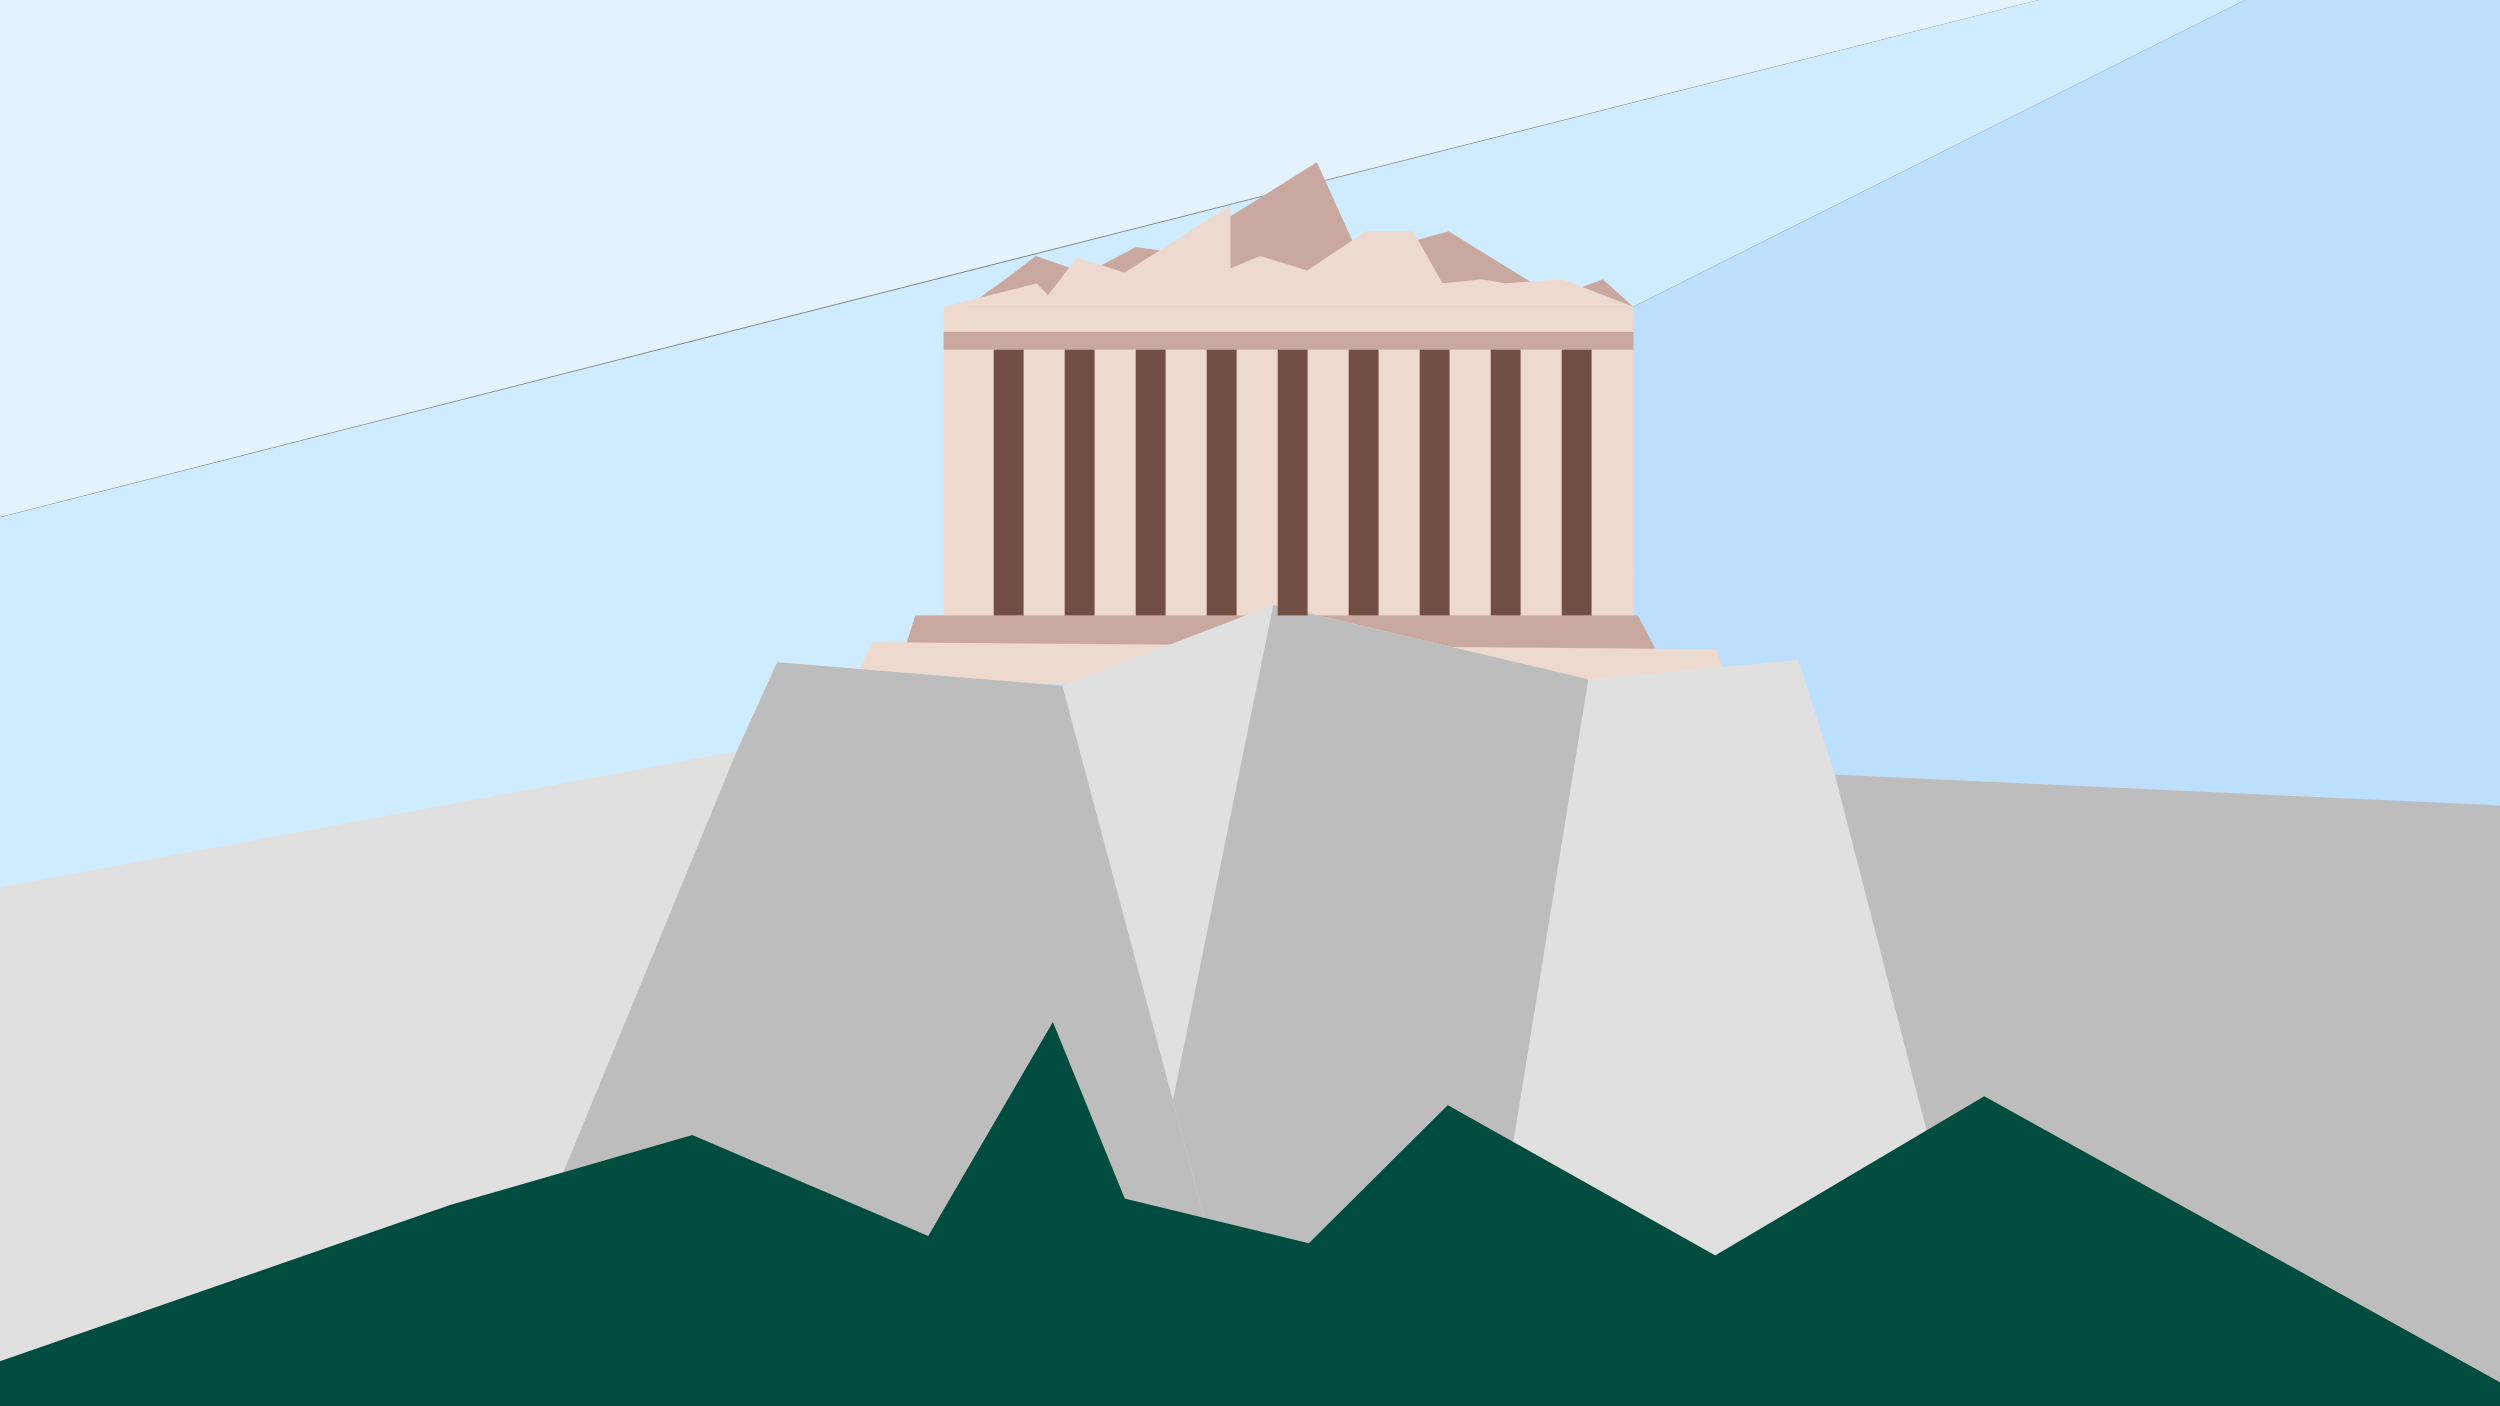 <svg xmlns="http://www.w3.org/2000/svg" viewBox="0 0 1920 1080"><rect x="0" y="0" width="1920" height="1080" fill="#808080" stroke="none"/><defs><style>.cls-1{fill:#e4f2fd;}.cls-2{fill:#cfecff;}.cls-3{fill:none;}.cls-4{fill:#bbdffc;}.cls-5{fill:#c9a89f;}.cls-6{fill:#eed9ce;}.cls-7{fill:#e0e0e0;}.cls-8{fill:#bdbdbd;}.cls-9{fill:#004d40;}.cls-10{fill:#724f44;}</style></defs><g id="Layer_2" data-name="Layer 2"><g id="Layer_1-2" data-name="Layer 1"><path class="cls-1" d="M1565.52,0c-102.44,25.77-315.23,79.45-548,138.25l-47,11.89h0C734.74,209.73,268.64,328.45,0,397V0Z"/><polygon class="cls-2" points="1723.95 0 1254.31 235.49 1254.23 235.53 1254.08 235.61 1254.06 235.62 1254.05 235.63 1215.71 254.85 1188.48 268.5 1167.8 278.87 1144.85 290.37 1144.84 290.38 1113.28 306.21 1090.32 317.72 1058.75 333.55 1035.79 345.06 1004.22 360.89 981.27 372.41 949.7 388.24 926.74 399.75 895.17 415.58 872.21 427.09 840.65 442.91 840.64 442.92 817.69 454.42 817.68 454.43 786.12 470.26 781.37 472.64 781.35 472.65 779.32 473.67 779.31 473.67 739.18 493.79 739.15 493.79 725.87 500.47 693.74 516.59 693.72 516.59 684.33 521.32 684.27 521.32 563.86 581.71 563.85 581.71 0 830.44 0 397.31 968.8 151.21 968.81 151.21 1017.8 138.8 1565.79 0 1723.95 0"/><line class="cls-3" x1="1616.97" y1="53.81" x2="1600.83" y2="61.9"/><polygon class="cls-4" points="1920 0 1920 738.63 1801.85 723.91 1553.05 692.92 1435.34 696.62 1190.25 704.33 1190.24 704.33 990.81 710.61 923.5 733.02 875.18 749.11 434.51 895.84 345.82 925.37 185.83 978.64 185.83 771.55 409.47 659.38 409.48 659.37 563.73 582.01 563.74 582.01 684.71 521.34 684.73 521.34 684.75 521.33 694.11 516.62 726.29 500.48 726.31 500.48 739.62 493.8 739.65 493.8 779.67 473.68 779.69 473.67 779.74 473.67 781.78 472.65 781.8 472.64 786.12 470.48 817.68 454.64 817.69 454.63 840.64 443.13 840.65 443.12 872.21 427.3 895.17 415.78 926.74 399.95 949.7 388.44 981.27 372.6 1004.22 361.09 1035.79 345.26 1058.75 333.74 1090.32 317.91 1113.28 306.39 1144.84 290.56 1144.85 290.55 1167.8 279.05 1188.83 268.5 1216.05 254.85 1254.4 235.62 1254.41 235.62 1254.43 235.6 1724.19 0 1920 0"/><line class="cls-3" x1="409.48" y1="675.41" x2="409.48" y2="659.37"/><path class="cls-5" d="M759.72,223.25c5.3-3.15,35.76-26.64,35.76-26.64l38.41,13.32,38.48-20.23,28.42,4.13,110.57-69.28,32.56,72.06,68.65-19,81.84,50.58L1231,214.52l23.42,21.09L725.21,248.68Z"/><polygon class="cls-6" points="724.69 472.64 724.69 235.62 1254.44 235.62 1254.6 482.57 724.69 472.64"/><polygon class="cls-5" points="694.28 499.95 702.97 472.64 1257.77 472.64 1277.38 509.56 694.28 499.95"/><polygon class="cls-6" points="656.43 520.42 669.98 493.21 1318.17 498.66 1332.16 542.14 656.43 520.42"/><polygon class="cls-7" points="1794.4 1080 1801.85 1069.68 1801.85 996.09 1801.85 723.91 1801.85 613.14 1801.85 612.89 1409.1 594.88 1381.18 506.77 1322.52 512.18 1219.85 521.66 1160.38 507.64 1160.3 507.64 1160.28 507.63 1142.39 503.39 1115.13 496.96 1115.12 496.95 1115.1 496.95 1036.92 478.5 1036.9 478.49 1036.84 478.49 1012.08 472.65 1012.06 472.65 1004.22 470.8 998.01 469.33 981.27 465.38 977.86 464.58 977.85 464.58 956.81 472.64 956.78 472.65 945.98 476.79 945.94 476.79 898.11 495.13 877.65 502.97 877.46 502.97 818.54 525.63 818.52 525.64 818.5 525.64 815.9 526.63 794.23 524.85 794.12 524.85 794.09 524.84 794.04 524.84 737.16 520.16 694.11 516.62 693.74 516.59 693.72 516.59 659.73 513.8 596.87 508.64 565.84 576.89 0 681.38 0 830.44 0 1045.4 0 1080 1729.23 1080 1794.4 1080"/><polygon class="cls-8" points="565.84 576.89 409.48 956.63 930.48 956.63 815.9 526.63 596.87 508.63 565.84 576.89"/><polygon class="cls-8" points="977.85 464.58 900.79 845.2 930.48 956.63 1149.35 956.71 1219.85 521.66 977.85 464.58"/><polygon class="cls-8" points="1920 1061.62 1920 738.63 1920 618.63 1801.85 613.14 1409.1 594.88 1435.34 696.62 1479.57 868.14 1502.39 956.63 1729.23 1080 1794.4 1080 1920 1080 1920 1061.62"/><polygon class="cls-9" points="1920 1061.62 1801.85 996.09 1523.89 841.92 1479.57 868.14 1317.27 964.16 1162.26 877.05 1162.25 877.05 1111.88 848.75 1005.16 954.84 924.8 935.33 863.82 920.52 808.62 784.86 712.9 949.27 531.71 871.71 432.68 900.3 432.67 900.3 345.82 925.37 0 1045.4 0 1080 1729.23 1080 1794.4 1080 1920 1080 1920 1061.62"/><polygon class="cls-6" points="724.69 235.62 796.05 217.62 804.92 226.62 827.07 197.76 863.69 209.36 945.07 157.61 945.07 206.09 967.66 196.61 1003.84 207.72 1049.04 177.59 1085.21 177.59 1107.81 217.53 1137.94 214.52 1155.94 217.62 1199.99 214.52 1254.44 235.62 724.69 235.62"/><rect class="cls-5" x="724.69" y="254.85" width="529.91" height="13.65"/><rect class="cls-10" x="763.16" y="268.5" width="22.96" height="204.14"/><rect class="cls-10" x="817.69" y="268.5" width="22.96" height="204.14"/><rect class="cls-10" x="872.21" y="268.5" width="22.96" height="204.14"/><rect class="cls-10" x="926.74" y="268.5" width="22.96" height="204.14"/><rect class="cls-10" x="981.27" y="268.5" width="22.96" height="204.14"/><rect class="cls-10" x="1035.79" y="268.5" width="22.96" height="204.14"/><rect class="cls-10" x="1090.32" y="268.5" width="22.96" height="204.14"/><rect class="cls-10" x="1144.85" y="268.5" width="22.96" height="204.14"/><rect class="cls-10" x="1199.37" y="268.5" width="22.96" height="204.14"/><line class="cls-3" y1="397.31" y2="397.02"/><line class="cls-3" x1="1794.4" y1="1080" x2="1729.23" y2="1080"/><line class="cls-3" x1="1920" y1="1080" x2="1920" y2="1061.62"/></g></g></svg>